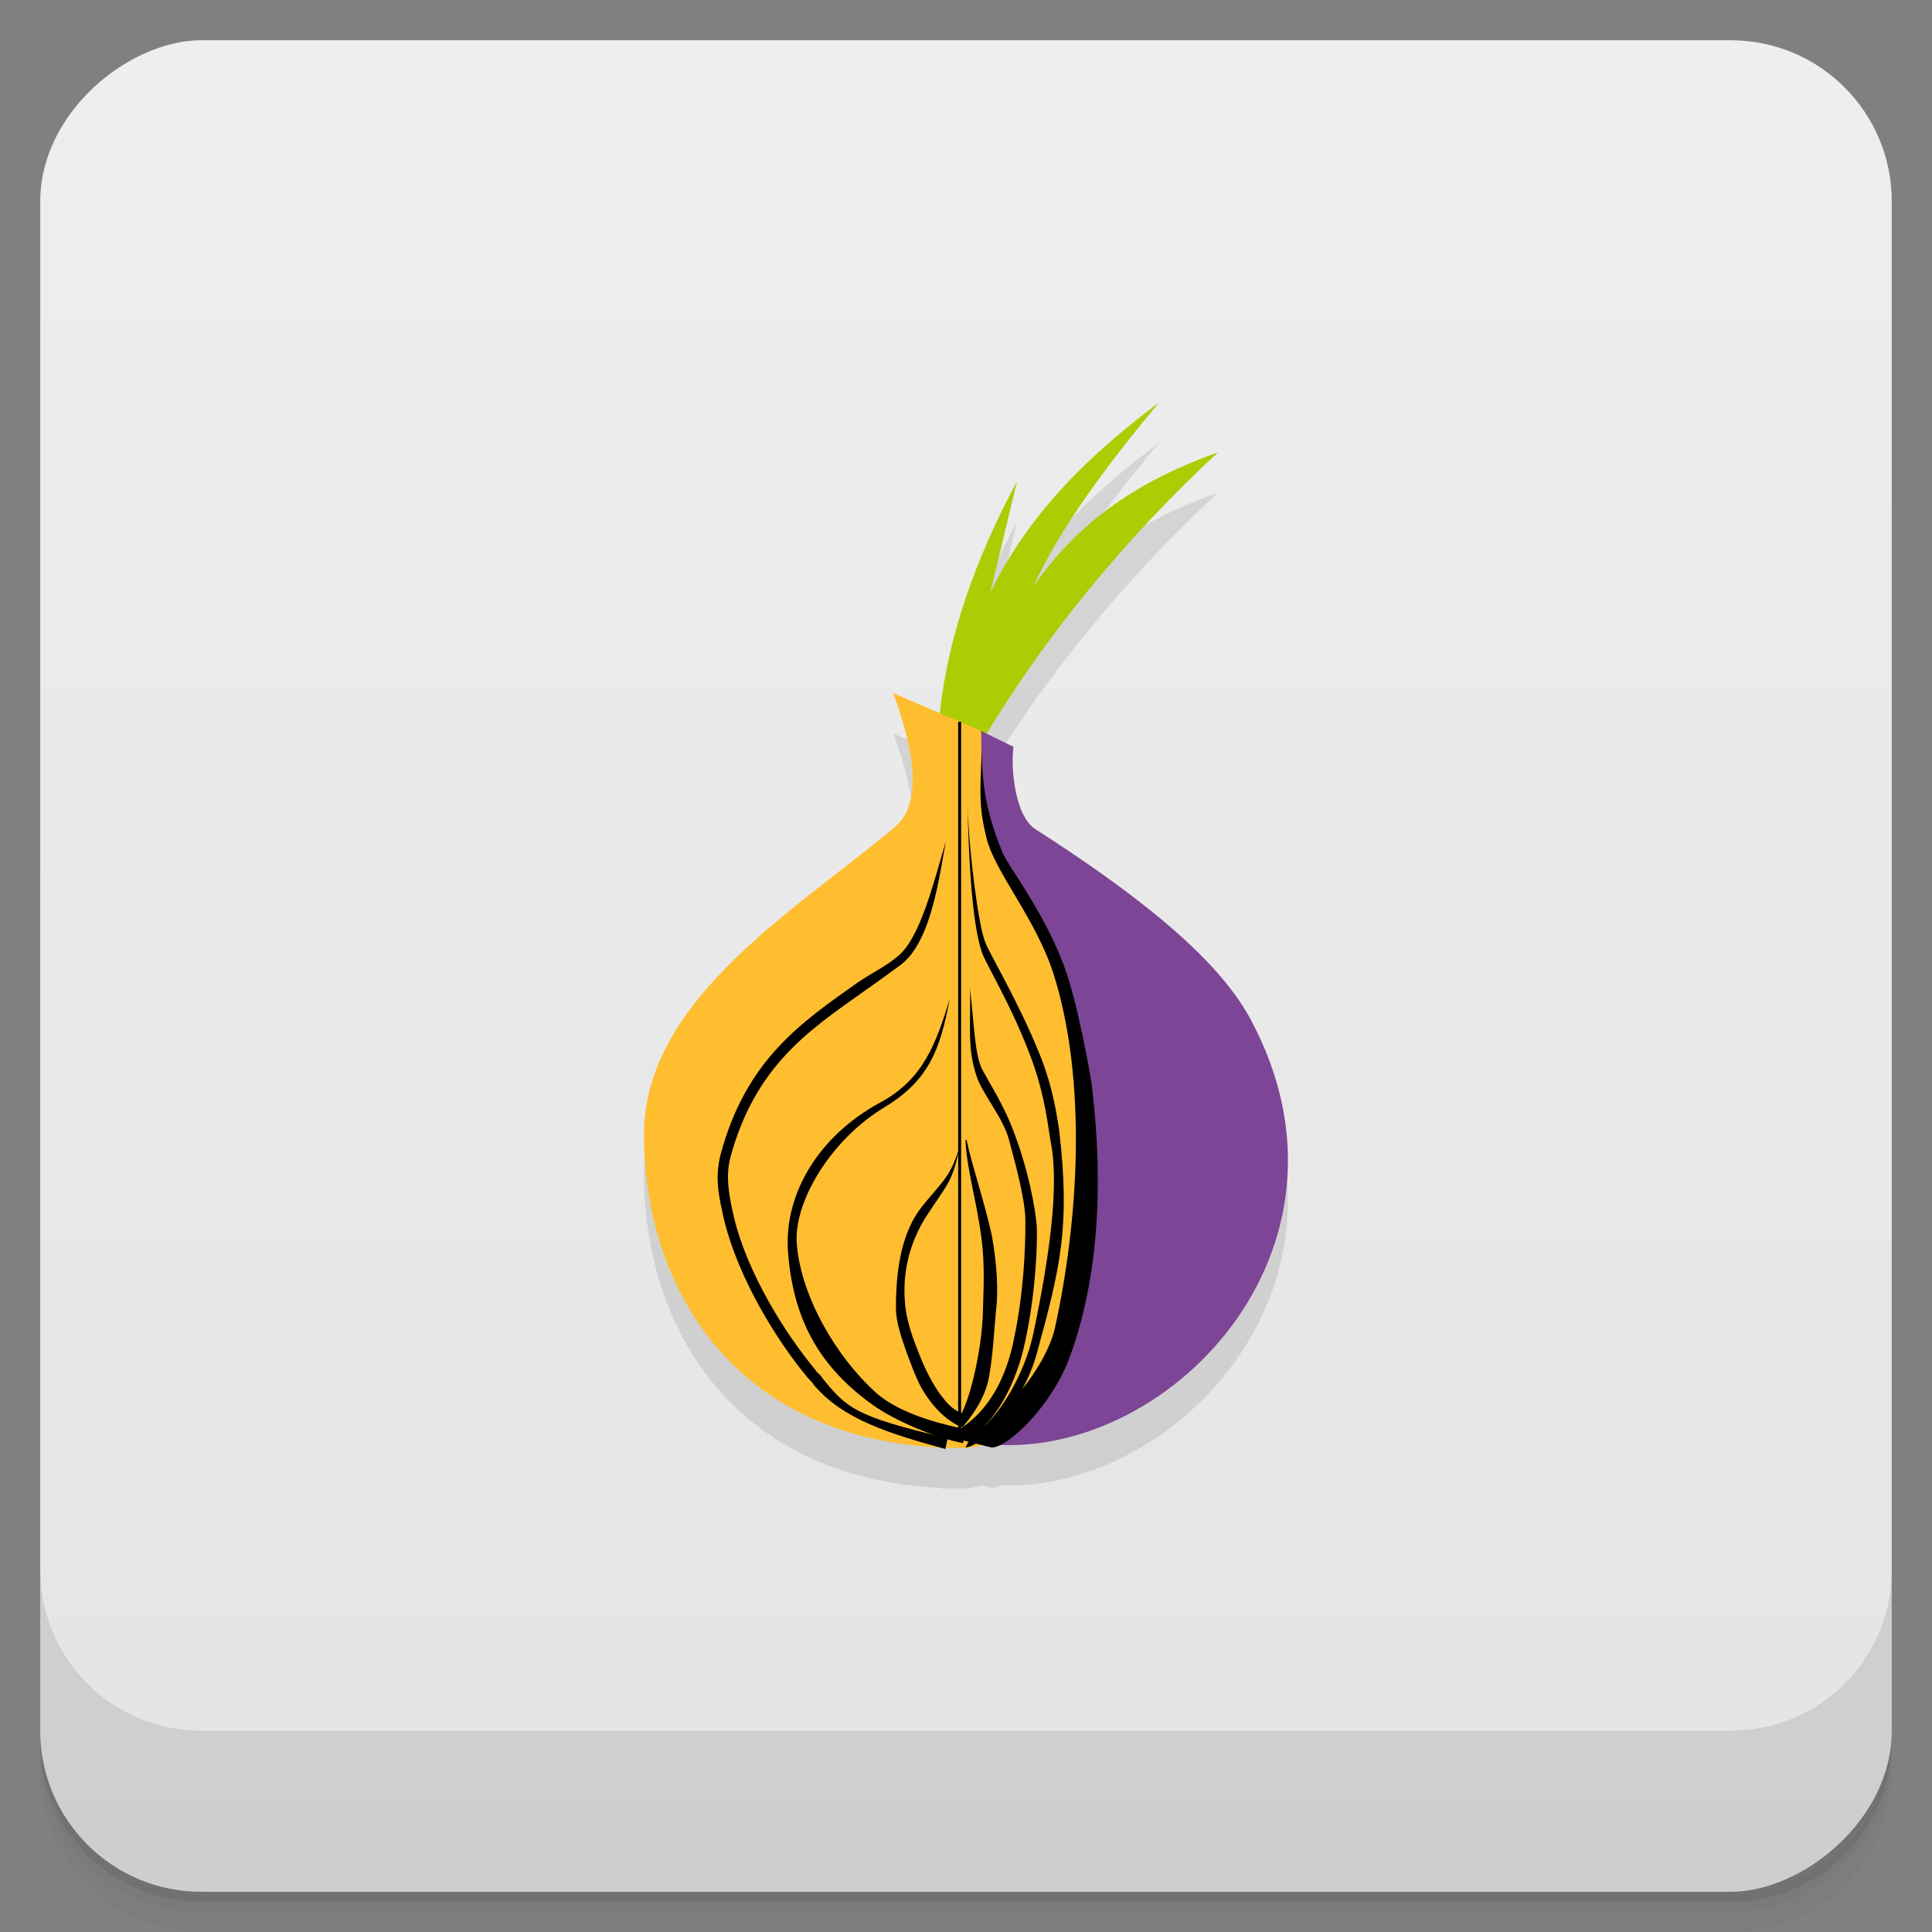 <svg viewBox="0 0 48 48" xmlns:xlink="http://www.w3.org/1999/xlink"><rect x="0" y="0" width="48" height="48" fill="#808080" stroke="none"/><defs><linearGradient id="linearGradient3764" x1="1" x2="47" gradientUnits="userSpaceOnUse" gradientTransform="translate(-48,0.002)"><stop stop-color="#e4e4e4" stop-opacity="1"/><stop offset="1" stop-color="#eee" stop-opacity="1"/></linearGradient><clipPath id="clipPath-550444005"><g transform="translate(0,-1004.362)"><rect rx="4" y="1005.36" x="1" height="46" width="46" fill="#1890d0"/></g></clipPath><clipPath id="clipPath-564656119"><g transform="translate(0,-1004.362)"><rect rx="4" y="1005.36" x="1" height="46" width="46" fill="#1890d0"/></g></clipPath></defs><g><path d="m 1 43 l 0 0.25 c 0 2.216 1.784 4 4 4 l 38 0 c 2.216 0 4 -1.784 4 -4 l 0 -0.25 c 0 2.216 -1.784 4 -4 4 l -38 0 c -2.216 0 -4 -1.784 -4 -4 z m 0 0.5 l 0 0.5 c 0 2.216 1.784 4 4 4 l 38 0 c 2.216 0 4 -1.784 4 -4 l 0 -0.5 c 0 2.216 -1.784 4 -4 4 l -38 0 c -2.216 0 -4 -1.784 -4 -4 z" opacity="0.02"/><path d="m 1 43.25 l 0 0.25 c 0 2.216 1.784 4 4 4 l 38 0 c 2.216 0 4 -1.784 4 -4 l 0 -0.25 c 0 2.216 -1.784 4 -4 4 l -38 0 c -2.216 0 -4 -1.784 -4 -4 z" opacity="0.05"/><path d="m 1 43 l 0 0.25 c 0 2.216 1.784 4 4 4 l 38 0 c 2.216 0 4 -1.784 4 -4 l 0 -0.25 c 0 2.216 -1.784 4 -4 4 l -38 0 c -2.216 0 -4 -1.784 -4 -4 z" opacity="0.1"/></g><g><rect width="46" height="46" x="-47" y="1" rx="4" transform="matrix(0,-1,1,0,0,0)" fill="url(#linearGradient3764)" fill-opacity="1"/></g><g><g clip-path="url(#clipPath-550444005)"><g opacity="0.1"><!-- color: #eeeeee --><g><path d="m 25.27 12.953 l -0.668 2.77 c 0.949 -1.953 2.457 -3.426 4.191 -4.719 c -1.266 1.523 -2.422 3.055 -3.129 4.582 c 1.191 -1.738 2.793 -2.707 4.598 -3.348 c -2.402 2.227 -4.309 4.613 -5.762 7.01 l -1.152 -0.52 c 0.203 -1.918 0.898 -3.875 1.922 -5.773 m 0 -0.004" stroke="none" fill-rule="nonzero" fill-opacity="1" fill="#000"/><path d="m 22.19 18.219 l 2.195 0.945 c 0 0.582 -0.043 2.352 0.305 2.875 c 3.656 4.891 3.043 14.691 -0.738 14.941 c -5.758 0 -7.953 -4.059 -7.953 -7.793 c 0 -3.406 3.93 -5.672 6.277 -7.68 c 0.594 -0.543 0.492 -1.738 -0.086 -3.285 m 0 -0.004" stroke="none" fill-rule="nonzero" fill-opacity="1" fill="#000"/><path d="m 24.375 19.16 l 0.805 0.395 c -0.074 0.543 0.039 1.742 0.559 2.055 c 2.309 1.484 4.488 3.113 5.344 4.738 c 3.055 5.727 -2.141 11.03 -6.629 10.523 c 2.441 -1.879 3.145 -5.727 2.234 -9.926 c -0.371 -1.641 -0.949 -3.129 -1.973 -4.813 c -0.441 -0.828 -0.301 -1.828 -0.34 -2.969 m 0 -0.004" stroke="none" fill-rule="nonzero" fill-opacity="1" fill="#000"/><path d="m 23.508 21.852 c -0.168 0.891 -0.355 2.496 -1.102 3.098 c -0.313 0.23 -0.633 0.465 -0.965 0.695 c -1.34 0.953 -2.684 1.84 -3.297 4.121 c -0.129 0.488 -0.016 1.012 0.094 1.488 c 0.336 1.395 1.285 2.902 2.031 3.793 c 0 0.039 0.148 0.133 0.148 0.172 c 0.613 0.758 0.801 0.969 3.129 1.512 l -0.059 0.27 c -1.395 -0.387 -2.551 -0.734 -3.277 -1.605 c 0 -0.02 -0.133 -0.156 -0.133 -0.156 c -0.781 -0.93 -1.73 -2.477 -2.086 -3.926 c -0.129 -0.582 -0.238 -1.023 -0.09 -1.625 c 0.633 -2.363 2.01 -3.289 3.406 -4.277 c 0.313 -0.215 0.688 -0.395 0.988 -0.645 c 0.563 -0.445 0.895 -1.816 1.215 -2.902 m -0.004 0.004" stroke="none" fill-rule="nonzero" fill-opacity="1" fill="#000" id="SVGCleanerId_0"/><path d="m 24.1 25.531 c 0.02 1 -0.074 1.508 0.168 2.223 c 0.145 0.426 0.652 1.012 0.801 1.566 c 0.203 0.754 0.426 1.59 0.406 2.09 c 0 0.582 -0.035 1.664 -0.277 2.824 c -0.184 0.961 -0.609 1.785 -1.324 2.25 c -0.734 -0.156 -1.594 -0.426 -2.102 -0.875 c -0.988 -0.887 -1.859 -2.375 -1.973 -3.672 c -0.105 -1.066 0.852 -2.633 2.18 -3.43 c 1.113 -0.676 1.379 -1.449 1.617 -2.684 c -0.336 1.082 -0.648 1.992 -1.73 2.57 c -1.563 0.852 -2.363 2.281 -2.293 3.637 c 0.113 1.738 0.781 2.922 2.105 3.871 c 0.563 0.406 1.602 0.836 2.254 0.953 l 0 -0.09 c 0.492 -0.105 1.137 -0.941 1.453 -2.082 c 0.27 -1.023 0.391 -2.336 0.375 -3.164 c -0.023 -0.484 -0.23 -1.531 -0.605 -2.48 c -0.195 -0.523 -0.52 -1.047 -0.723 -1.414 c -0.223 -0.371 -0.223 -1.164 -0.336 -2.094 m -0.004 0" stroke="none" fill-rule="nonzero" fill-opacity="1" fill="#000" id="SVGCleanerId_1"/><path d="m 23.988 29.32 c 0.02 0.676 0.281 1.547 0.395 2.434 c 0.09 0.66 0.051 1.32 0.035 1.902 c -0.02 0.672 -0.234 1.871 -0.527 2.461 c -0.277 -0.133 -0.387 -0.285 -0.57 -0.527 c -0.223 -0.332 -0.375 -0.66 -0.523 -1.047 c -0.113 -0.289 -0.238 -0.621 -0.297 -1.012 c -0.074 -0.582 -0.055 -1.484 0.582 -2.418 c 0.484 -0.73 0.594 -0.789 0.762 -1.641 c -0.223 0.754 -0.391 0.832 -0.91 1.469 c -0.578 0.699 -0.676 1.723 -0.676 2.563 c 0 0.344 0.137 0.727 0.266 1.102 c 0.148 0.383 0.277 0.77 0.484 1.063 c 0.309 0.469 0.699 0.734 0.895 0.785 c 0 0 0.004 0 0.004 0 c 0.004 0 0.023 0.004 0.023 0.004 l 0 -0.02 c 0.352 -0.418 0.578 -0.836 0.645 -1.258 c 0.09 -0.5 0.113 -1 0.168 -1.605 c 0.066 -0.504 0.023 -1.184 -0.102 -1.879 c -0.191 -0.871 -0.5 -1.758 -0.629 -2.379 m -0.023 0" stroke="none" fill-rule="nonzero" fill-opacity="1" fill="#000" id="SVGCleanerId_2"/><path d="m 24.04 21.04 c 0.02 1.012 0.094 2.887 0.355 3.617 c 0.074 0.254 0.762 1.355 1.246 2.691 c 0.34 0.93 0.414 1.777 0.465 2.031 c 0.223 1.102 -0.055 2.957 -0.426 4.719 c -0.191 0.949 -0.82 2.129 -1.547 2.594 l -0.148 0.27 c 0.41 -0.02 1.414 -1.047 1.77 -2.32 c 0.594 -2.168 0.84 -3.172 0.559 -5.57 c -0.039 -0.227 -0.133 -1.02 -0.484 -1.879 c -0.52 -1.297 -1.266 -2.535 -1.352 -2.785 c -0.164 -0.395 -0.398 -2.164 -0.438 -3.367 m 0 0" stroke="none" fill-rule="nonzero" fill-opacity="1" fill="#000" id="SVGCleanerId_3"/><path d="m 24.395 19.664 c -0.055 1.035 -0.07 1.414 0.117 2.168 c 0.207 0.836 1.25 2.031 1.676 3.406 c 0.82 2.633 0.613 6.074 0.02 8.762 c -0.223 0.949 -1.285 2.324 -2.348 2.77 l 0.785 0.195 c 0.43 -0.02 1.527 -1.086 1.953 -2.305 c 0.688 -1.918 0.82 -4.199 0.539 -6.598 c -0.016 -0.234 -0.387 -2.301 -0.742 -3.172 c -0.504 -1.297 -1.398 -2.453 -1.488 -2.707 c -0.168 -0.426 -0.535 -1.309 -0.508 -2.516 m -0.004 -0.004" stroke="none" fill-rule="nonzero" fill-opacity="1" fill="#000" id="SVGCleanerId_4"/><path d="m 23.805 18.934 l 0.074 0 l 0 17.859 l -0.074 0 m 0 -17.859" stroke="none" fill-rule="nonzero" fill-opacity="1" fill="#000" id="SVGCleanerId_5"/></g></g></g></g><g><g clip-path="url(#clipPath-564656119)"><g transform="translate(0,-1)"><!-- color: #eeeeee --><g><path d="m 25.27 12.953 l -0.668 2.77 c 0.949 -1.953 2.457 -3.426 4.191 -4.719 c -1.266 1.523 -2.422 3.055 -3.129 4.582 c 1.191 -1.738 2.793 -2.707 4.598 -3.348 c -2.402 2.227 -4.309 4.613 -5.762 7.01 l -1.152 -0.52 c 0.203 -1.918 0.898 -3.875 1.922 -5.773 m 0 -0.004" fill="#abcd03" stroke="none" fill-rule="nonzero" fill-opacity="1"/><path d="m 22.19 18.219 l 2.195 0.945 c 0 0.582 -0.043 2.352 0.305 2.875 c 3.656 4.891 3.043 14.691 -0.738 14.941 c -5.758 0 -7.953 -4.059 -7.953 -7.793 c 0 -3.406 3.93 -5.672 6.277 -7.68 c 0.594 -0.543 0.492 -1.738 -0.086 -3.285 m 0 -0.004" fill="#ffbe2f" stroke="none" fill-rule="nonzero" fill-opacity="1"/><path d="m 24.375 19.16 l 0.805 0.395 c -0.074 0.543 0.039 1.742 0.559 2.055 c 2.309 1.484 4.488 3.113 5.344 4.738 c 3.055 5.727 -2.141 11.03 -6.629 10.523 c 2.441 -1.879 3.145 -5.727 2.234 -9.926 c -0.371 -1.641 -0.949 -3.129 -1.973 -4.813 c -0.441 -0.828 -0.301 -1.828 -0.34 -2.969 m 0 -0.004" fill="#7d4595" stroke="none" fill-rule="nonzero" fill-opacity="1"/><use xlink:href="#SVGCleanerId_0"/><use xlink:href="#SVGCleanerId_1"/><use xlink:href="#SVGCleanerId_2"/><use xlink:href="#SVGCleanerId_3"/><use xlink:href="#SVGCleanerId_4"/><use xlink:href="#SVGCleanerId_5"/></g></g></g></g><g><g transform="translate(0,-1004.362)"><path d="m 1 1043.36 0 4 c 0 2.216 1.784 4 4 4 l 38 0 c 2.216 0 4 -1.784 4 -4 l 0 -4 c 0 2.216 -1.784 4 -4 4 l -38 0 c -2.216 0 -4 -1.784 -4 -4 z" opacity="0.1"/></g></g></svg>